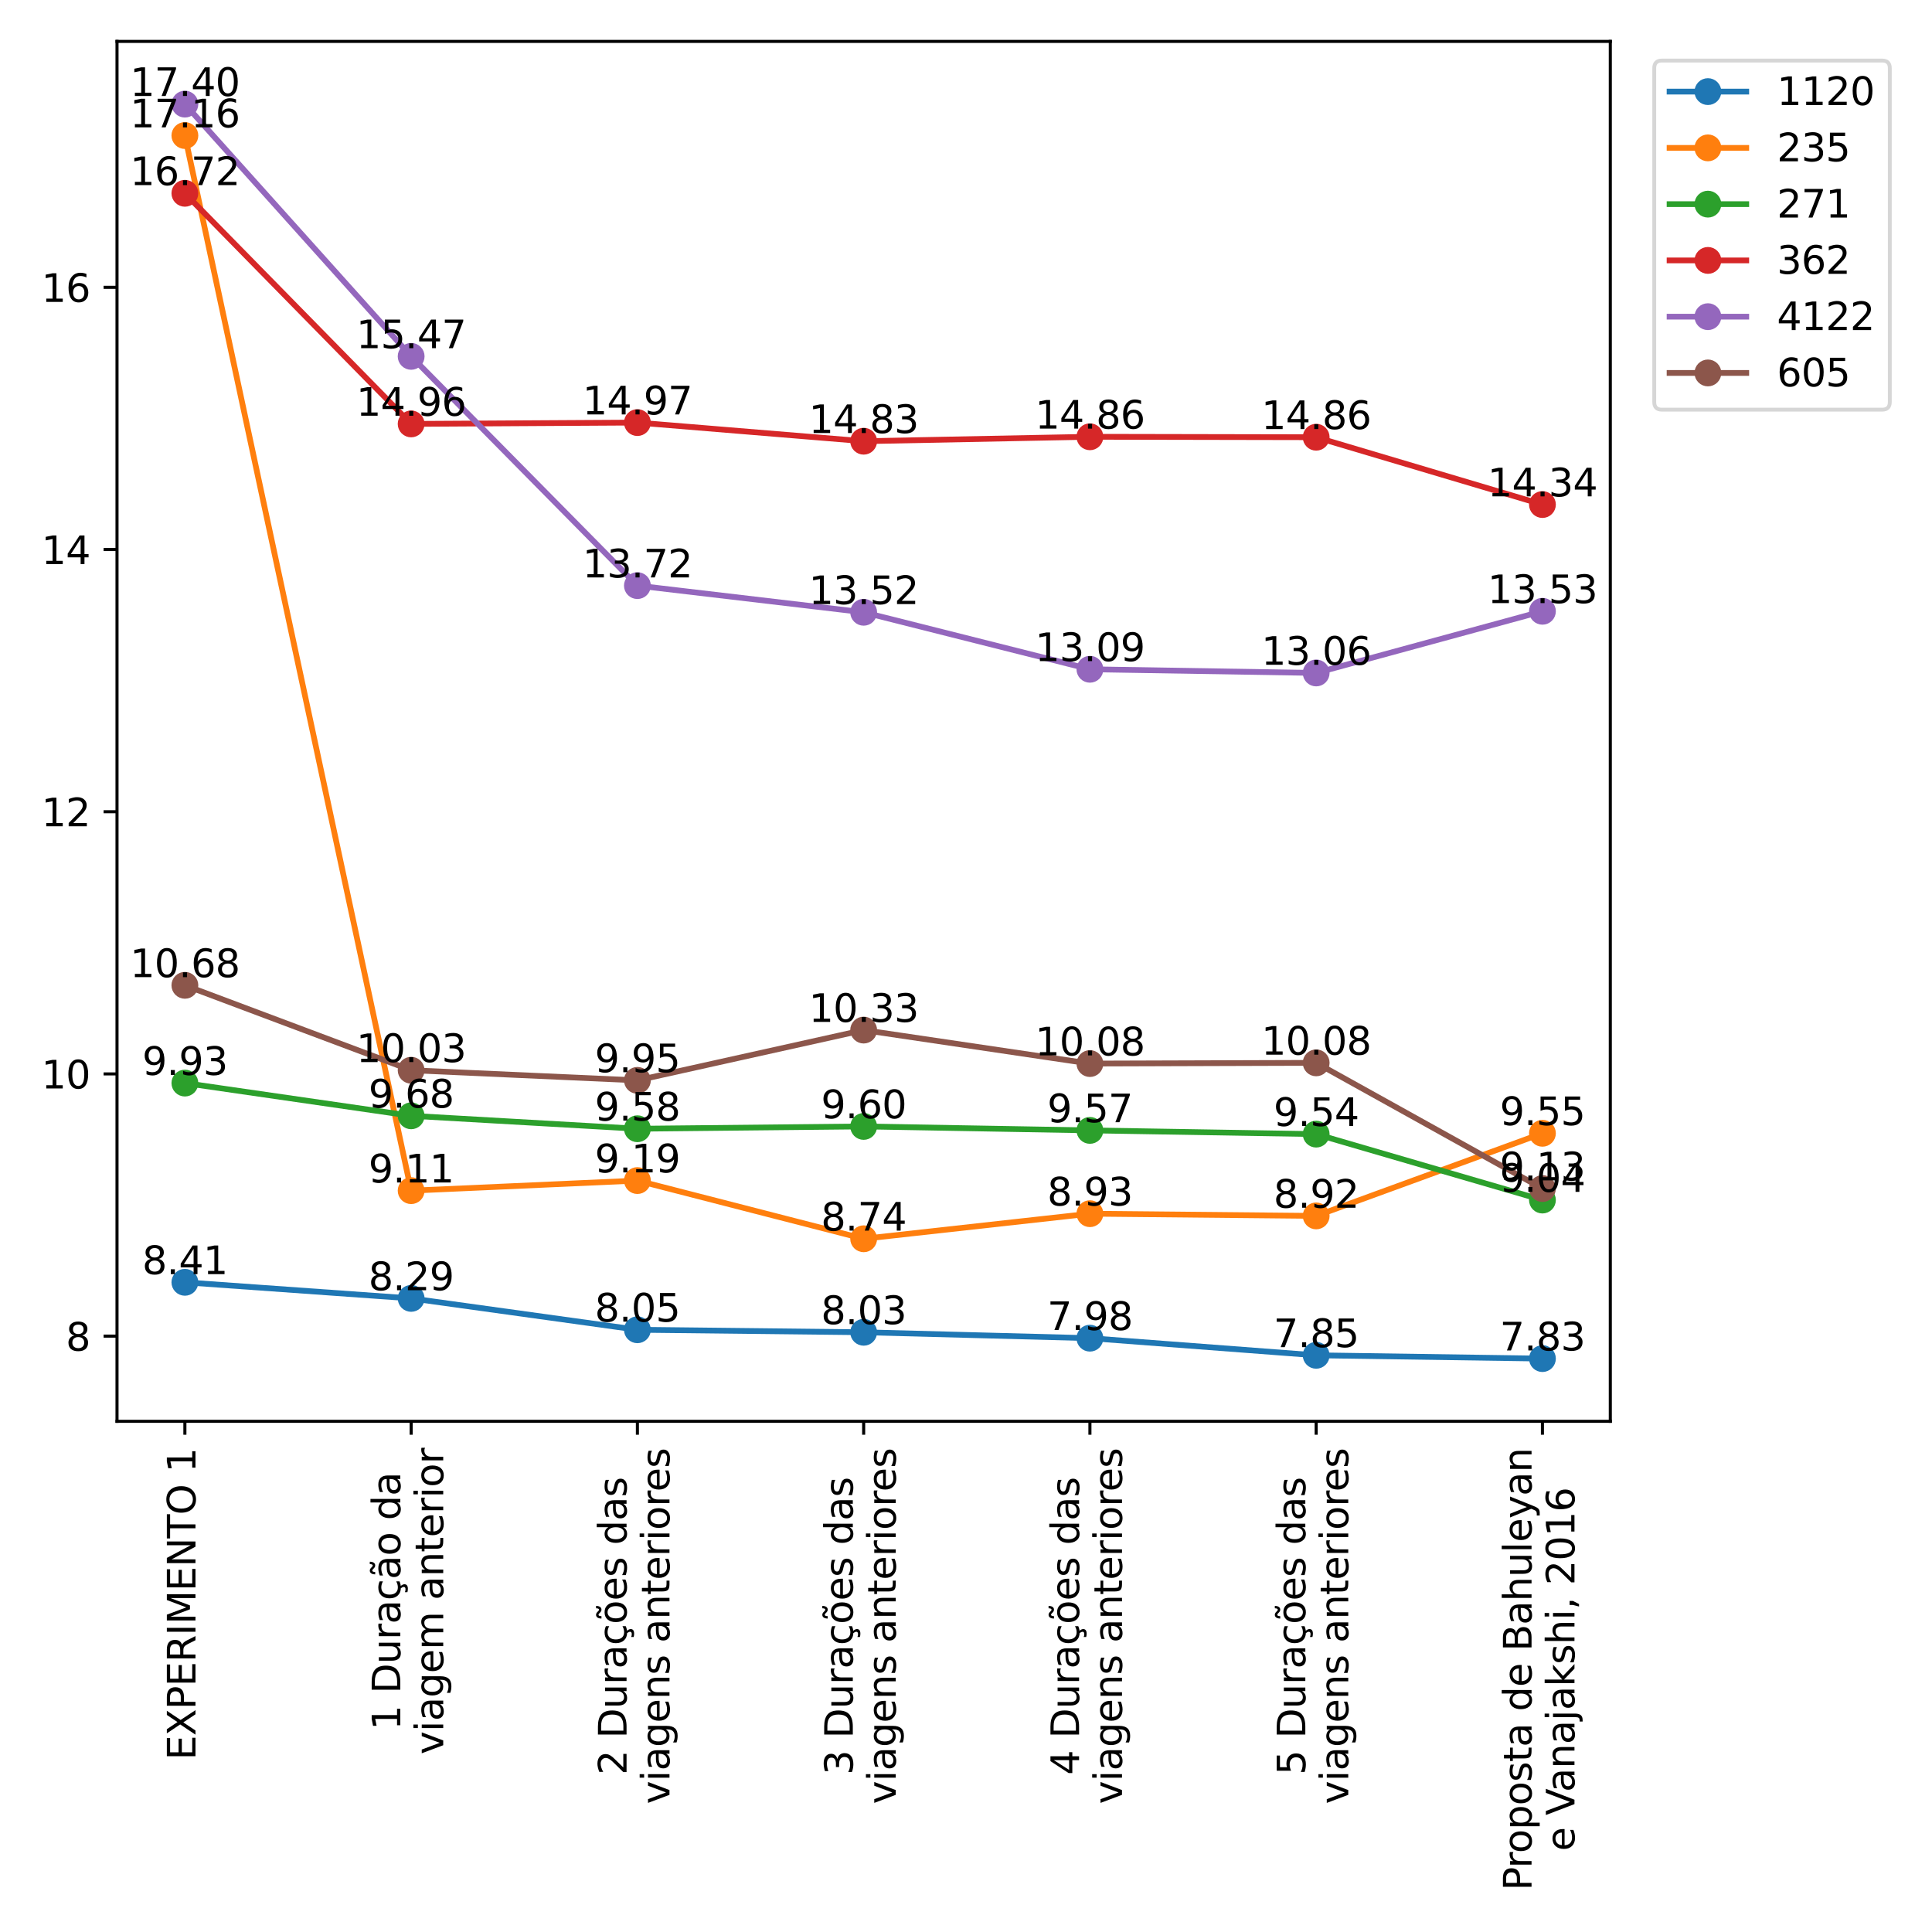 <?xml version="1.0" encoding="utf-8" standalone="no"?>
<!DOCTYPE svg PUBLIC "-//W3C//DTD SVG 1.1//EN"
  "http://www.w3.org/Graphics/SVG/1.1/DTD/svg11.dtd">
<svg xmlns:xlink="http://www.w3.org/1999/xlink" width="504pt" height="504pt" viewBox="0 0 504 504" xmlns="http://www.w3.org/2000/svg" version="1.1">
 <defs>
  <style type="text/css">*{stroke-linejoin: round; stroke-linecap: butt}</style>
 </defs>
 <g id="figure_1">
  <g id="patch_1">
   <path d="M 0 504 
L 504 504 
L 504 0 
L 0 0 
z
" style="fill: #ffffff"/>
  </g>
  <g id="axes_1">
   <g id="patch_2">
    <path d="M 30.525 370.778 
L 420.08 370.778 
L 420.08 10.8 
L 30.525 10.8 
z
" style="fill: #ffffff"/>
   </g>
   <g id="matplotlib.axis_1">
    <g id="xtick_1">
     <g id="line2d_1">
      <defs>
       <path id="mb3b2f26063" d="M 0 0 
L 0 3.5 
" style="stroke: #000000; stroke-width: 0.8"/>
      </defs>
      <g>
       <use xlink:href="#mb3b2f26063" x="48.232" y="370.778" style="stroke: #000000; stroke-width: 0.8"/>
      </g>
     </g>
     <g id="text_1">
      <!-- EXPERIMENTO 1 -->
      <g transform="translate(50.991 459.142) rotate(-90) scale(0.1 -0.1)">
       <defs>
        <path id="DejaVuSans-45" d="M 628 4666 
L 3578 4666 
L 3578 4134 
L 1259 4134 
L 1259 2753 
L 3481 2753 
L 3481 2222 
L 1259 2222 
L 1259 531 
L 3634 531 
L 3634 0 
L 628 0 
L 628 4666 
z
" transform="scale(0.016)"/>
        <path id="DejaVuSans-58" d="M 403 4666 
L 1081 4666 
L 2241 2931 
L 3406 4666 
L 4084 4666 
L 2584 2425 
L 4184 0 
L 3506 0 
L 2194 1984 
L 872 0 
L 191 0 
L 1856 2491 
L 403 4666 
z
" transform="scale(0.016)"/>
        <path id="DejaVuSans-50" d="M 1259 4147 
L 1259 2394 
L 2053 2394 
Q 2494 2394 2734 2622 
Q 2975 2850 2975 3272 
Q 2975 3691 2734 3919 
Q 2494 4147 2053 4147 
L 1259 4147 
z
M 628 4666 
L 2053 4666 
Q 2838 4666 3239 4311 
Q 3641 3956 3641 3272 
Q 3641 2581 3239 2228 
Q 2838 1875 2053 1875 
L 1259 1875 
L 1259 0 
L 628 0 
L 628 4666 
z
" transform="scale(0.016)"/>
        <path id="DejaVuSans-52" d="M 2841 2188 
Q 3044 2119 3236 1894 
Q 3428 1669 3622 1275 
L 4263 0 
L 3584 0 
L 2988 1197 
Q 2756 1666 2539 1819 
Q 2322 1972 1947 1972 
L 1259 1972 
L 1259 0 
L 628 0 
L 628 4666 
L 2053 4666 
Q 2853 4666 3247 4331 
Q 3641 3997 3641 3322 
Q 3641 2881 3436 2590 
Q 3231 2300 2841 2188 
z
M 1259 4147 
L 1259 2491 
L 2053 2491 
Q 2509 2491 2742 2702 
Q 2975 2913 2975 3322 
Q 2975 3731 2742 3939 
Q 2509 4147 2053 4147 
L 1259 4147 
z
" transform="scale(0.016)"/>
        <path id="DejaVuSans-49" d="M 628 4666 
L 1259 4666 
L 1259 0 
L 628 0 
L 628 4666 
z
" transform="scale(0.016)"/>
        <path id="DejaVuSans-4d" d="M 628 4666 
L 1569 4666 
L 2759 1491 
L 3956 4666 
L 4897 4666 
L 4897 0 
L 4281 0 
L 4281 4097 
L 3078 897 
L 2444 897 
L 1241 4097 
L 1241 0 
L 628 0 
L 628 4666 
z
" transform="scale(0.016)"/>
        <path id="DejaVuSans-4e" d="M 628 4666 
L 1478 4666 
L 3547 763 
L 3547 4666 
L 4159 4666 
L 4159 0 
L 3309 0 
L 1241 3903 
L 1241 0 
L 628 0 
L 628 4666 
z
" transform="scale(0.016)"/>
        <path id="DejaVuSans-54" d="M -19 4666 
L 3928 4666 
L 3928 4134 
L 2272 4134 
L 2272 0 
L 1638 0 
L 1638 4134 
L -19 4134 
L -19 4666 
z
" transform="scale(0.016)"/>
        <path id="DejaVuSans-4f" d="M 2522 4238 
Q 1834 4238 1429 3725 
Q 1025 3213 1025 2328 
Q 1025 1447 1429 934 
Q 1834 422 2522 422 
Q 3209 422 3611 934 
Q 4013 1447 4013 2328 
Q 4013 3213 3611 3725 
Q 3209 4238 2522 4238 
z
M 2522 4750 
Q 3503 4750 4090 4092 
Q 4678 3434 4678 2328 
Q 4678 1225 4090 567 
Q 3503 -91 2522 -91 
Q 1538 -91 948 565 
Q 359 1222 359 2328 
Q 359 3434 948 4092 
Q 1538 4750 2522 4750 
z
" transform="scale(0.016)"/>
        <path id="DejaVuSans-20" transform="scale(0.016)"/>
        <path id="DejaVuSans-31" d="M 794 531 
L 1825 531 
L 1825 4091 
L 703 3866 
L 703 4441 
L 1819 4666 
L 2450 4666 
L 2450 531 
L 3481 531 
L 3481 0 
L 794 0 
L 794 531 
z
" transform="scale(0.016)"/>
       </defs>
       <use xlink:href="#DejaVuSans-45"/>
       <use xlink:href="#DejaVuSans-58" x="63.184"/>
       <use xlink:href="#DejaVuSans-50" x="131.689"/>
       <use xlink:href="#DejaVuSans-45" x="191.992"/>
       <use xlink:href="#DejaVuSans-52" x="255.176"/>
       <use xlink:href="#DejaVuSans-49" x="324.658"/>
       <use xlink:href="#DejaVuSans-4d" x="354.15"/>
       <use xlink:href="#DejaVuSans-45" x="440.43"/>
       <use xlink:href="#DejaVuSans-4e" x="503.613"/>
       <use xlink:href="#DejaVuSans-54" x="578.418"/>
       <use xlink:href="#DejaVuSans-4f" x="639.502"/>
       <use xlink:href="#DejaVuSans-20" x="718.213"/>
       <use xlink:href="#DejaVuSans-31" x="750"/>
      </g>
     </g>
    </g>
    <g id="xtick_2">
     <g id="line2d_2">
      <g>
       <use xlink:href="#mb3b2f26063" x="107.256" y="370.778" style="stroke: #000000; stroke-width: 0.8"/>
      </g>
     </g>
     <g id="text_2">
      <!-- 1 Duração da -->
      <g transform="translate(104.425 451.338) rotate(-90) scale(0.1 -0.1)">
       <defs>
        <path id="DejaVuSans-44" d="M 1259 4147 
L 1259 519 
L 2022 519 
Q 2988 519 3436 956 
Q 3884 1394 3884 2338 
Q 3884 3275 3436 3711 
Q 2988 4147 2022 4147 
L 1259 4147 
z
M 628 4666 
L 1925 4666 
Q 3281 4666 3915 4102 
Q 4550 3538 4550 2338 
Q 4550 1131 3912 565 
Q 3275 0 1925 0 
L 628 0 
L 628 4666 
z
" transform="scale(0.016)"/>
        <path id="DejaVuSans-75" d="M 544 1381 
L 544 3500 
L 1119 3500 
L 1119 1403 
Q 1119 906 1312 657 
Q 1506 409 1894 409 
Q 2359 409 2629 706 
Q 2900 1003 2900 1516 
L 2900 3500 
L 3475 3500 
L 3475 0 
L 2900 0 
L 2900 538 
Q 2691 219 2414 64 
Q 2138 -91 1772 -91 
Q 1169 -91 856 284 
Q 544 659 544 1381 
z
M 1991 3584 
L 1991 3584 
z
" transform="scale(0.016)"/>
        <path id="DejaVuSans-72" d="M 2631 2963 
Q 2534 3019 2420 3045 
Q 2306 3072 2169 3072 
Q 1681 3072 1420 2755 
Q 1159 2438 1159 1844 
L 1159 0 
L 581 0 
L 581 3500 
L 1159 3500 
L 1159 2956 
Q 1341 3275 1631 3429 
Q 1922 3584 2338 3584 
Q 2397 3584 2469 3576 
Q 2541 3569 2628 3553 
L 2631 2963 
z
" transform="scale(0.016)"/>
        <path id="DejaVuSans-61" d="M 2194 1759 
Q 1497 1759 1228 1600 
Q 959 1441 959 1056 
Q 959 750 1161 570 
Q 1363 391 1709 391 
Q 2188 391 2477 730 
Q 2766 1069 2766 1631 
L 2766 1759 
L 2194 1759 
z
M 3341 1997 
L 3341 0 
L 2766 0 
L 2766 531 
Q 2569 213 2275 61 
Q 1981 -91 1556 -91 
Q 1019 -91 701 211 
Q 384 513 384 1019 
Q 384 1609 779 1909 
Q 1175 2209 1959 2209 
L 2766 2209 
L 2766 2266 
Q 2766 2663 2505 2880 
Q 2244 3097 1772 3097 
Q 1472 3097 1187 3025 
Q 903 2953 641 2809 
L 641 3341 
Q 956 3463 1253 3523 
Q 1550 3584 1831 3584 
Q 2591 3584 2966 3190 
Q 3341 2797 3341 1997 
z
" transform="scale(0.016)"/>
        <path id="DejaVuSans-e7" d="M 3122 3366 
L 3122 2828 
Q 2878 2963 2633 3030 
Q 2388 3097 2138 3097 
Q 1578 3097 1268 2742 
Q 959 2388 959 1747 
Q 959 1106 1268 751 
Q 1578 397 2138 397 
Q 2388 397 2633 464 
Q 2878 531 3122 666 
L 3122 134 
Q 2881 22 2623 -34 
Q 2366 -91 2075 -91 
Q 1284 -91 818 406 
Q 353 903 353 1747 
Q 353 2603 823 3093 
Q 1294 3584 2113 3584 
Q 2378 3584 2631 3529 
Q 2884 3475 3122 3366 
z
M 2309 0 
Q 2481 -194 2565 -358 
Q 2650 -522 2650 -672 
Q 2650 -950 2462 -1092 
Q 2275 -1234 1906 -1234 
Q 1763 -1234 1627 -1215 
Q 1491 -1197 1356 -1159 
L 1356 -750 
Q 1463 -803 1578 -826 
Q 1694 -850 1841 -850 
Q 2025 -850 2119 -775 
Q 2213 -700 2213 -556 
Q 2213 -463 2145 -327 
Q 2078 -191 1938 0 
L 2309 0 
z
" transform="scale(0.016)"/>
        <path id="DejaVuSans-e3" d="M 2194 1759 
Q 1497 1759 1228 1600 
Q 959 1441 959 1056 
Q 959 750 1161 570 
Q 1363 391 1709 391 
Q 2188 391 2477 730 
Q 2766 1069 2766 1631 
L 2766 1759 
L 2194 1759 
z
M 3341 1997 
L 3341 0 
L 2766 0 
L 2766 531 
Q 2569 213 2275 61 
Q 1981 -91 1556 -91 
Q 1019 -91 701 211 
Q 384 513 384 1019 
Q 384 1609 779 1909 
Q 1175 2209 1959 2209 
L 2766 2209 
L 2766 2266 
Q 2766 2663 2505 2880 
Q 2244 3097 1772 3097 
Q 1472 3097 1187 3025 
Q 903 2953 641 2809 
L 641 3341 
Q 956 3463 1253 3523 
Q 1550 3584 1831 3584 
Q 2591 3584 2966 3190 
Q 3341 2797 3341 1997 
z
M 1844 4281 
L 1666 4453 
Q 1597 4516 1545 4545 
Q 1494 4575 1453 4575 
Q 1334 4575 1278 4461 
Q 1222 4347 1216 4091 
L 825 4091 
Q 831 4513 990 4742 
Q 1150 4972 1434 4972 
Q 1553 4972 1653 4928 
Q 1753 4884 1869 4781 
L 2047 4609 
Q 2116 4547 2167 4517 
Q 2219 4488 2259 4488 
Q 2378 4488 2434 4602 
Q 2491 4716 2497 4972 
L 2888 4972 
Q 2881 4550 2722 4320 
Q 2563 4091 2278 4091 
Q 2159 4091 2059 4134 
Q 1959 4178 1844 4281 
z
" transform="scale(0.016)"/>
        <path id="DejaVuSans-6f" d="M 1959 3097 
Q 1497 3097 1228 2736 
Q 959 2375 959 1747 
Q 959 1119 1226 758 
Q 1494 397 1959 397 
Q 2419 397 2687 759 
Q 2956 1122 2956 1747 
Q 2956 2369 2687 2733 
Q 2419 3097 1959 3097 
z
M 1959 3584 
Q 2709 3584 3137 3096 
Q 3566 2609 3566 1747 
Q 3566 888 3137 398 
Q 2709 -91 1959 -91 
Q 1206 -91 779 398 
Q 353 888 353 1747 
Q 353 2609 779 3096 
Q 1206 3584 1959 3584 
z
" transform="scale(0.016)"/>
        <path id="DejaVuSans-64" d="M 2906 2969 
L 2906 4863 
L 3481 4863 
L 3481 0 
L 2906 0 
L 2906 525 
Q 2725 213 2448 61 
Q 2172 -91 1784 -91 
Q 1150 -91 751 415 
Q 353 922 353 1747 
Q 353 2572 751 3078 
Q 1150 3584 1784 3584 
Q 2172 3584 2448 3432 
Q 2725 3281 2906 2969 
z
M 947 1747 
Q 947 1113 1208 752 
Q 1469 391 1925 391 
Q 2381 391 2643 752 
Q 2906 1113 2906 1747 
Q 2906 2381 2643 2742 
Q 2381 3103 1925 3103 
Q 1469 3103 1208 2742 
Q 947 2381 947 1747 
z
" transform="scale(0.016)"/>
       </defs>
       <use xlink:href="#DejaVuSans-31"/>
       <use xlink:href="#DejaVuSans-20" x="63.623"/>
       <use xlink:href="#DejaVuSans-44" x="95.41"/>
       <use xlink:href="#DejaVuSans-75" x="172.412"/>
       <use xlink:href="#DejaVuSans-72" x="235.791"/>
       <use xlink:href="#DejaVuSans-61" x="276.904"/>
       <use xlink:href="#DejaVuSans-e7" x="338.184"/>
       <use xlink:href="#DejaVuSans-e3" x="393.164"/>
       <use xlink:href="#DejaVuSans-6f" x="454.443"/>
       <use xlink:href="#DejaVuSans-20" x="515.625"/>
       <use xlink:href="#DejaVuSans-64" x="547.412"/>
       <use xlink:href="#DejaVuSans-61" x="610.889"/>
      </g>
      <!-- viagem anterior -->
      <g transform="translate(115.623 457.681) rotate(-90) scale(0.1 -0.1)">
       <defs>
        <path id="DejaVuSans-76" d="M 191 3500 
L 800 3500 
L 1894 563 
L 2988 3500 
L 3597 3500 
L 2284 0 
L 1503 0 
L 191 3500 
z
" transform="scale(0.016)"/>
        <path id="DejaVuSans-69" d="M 603 3500 
L 1178 3500 
L 1178 0 
L 603 0 
L 603 3500 
z
M 603 4863 
L 1178 4863 
L 1178 4134 
L 603 4134 
L 603 4863 
z
" transform="scale(0.016)"/>
        <path id="DejaVuSans-67" d="M 2906 1791 
Q 2906 2416 2648 2759 
Q 2391 3103 1925 3103 
Q 1463 3103 1205 2759 
Q 947 2416 947 1791 
Q 947 1169 1205 825 
Q 1463 481 1925 481 
Q 2391 481 2648 825 
Q 2906 1169 2906 1791 
z
M 3481 434 
Q 3481 -459 3084 -895 
Q 2688 -1331 1869 -1331 
Q 1566 -1331 1297 -1286 
Q 1028 -1241 775 -1147 
L 775 -588 
Q 1028 -725 1275 -790 
Q 1522 -856 1778 -856 
Q 2344 -856 2625 -561 
Q 2906 -266 2906 331 
L 2906 616 
Q 2728 306 2450 153 
Q 2172 0 1784 0 
Q 1141 0 747 490 
Q 353 981 353 1791 
Q 353 2603 747 3093 
Q 1141 3584 1784 3584 
Q 2172 3584 2450 3431 
Q 2728 3278 2906 2969 
L 2906 3500 
L 3481 3500 
L 3481 434 
z
" transform="scale(0.016)"/>
        <path id="DejaVuSans-65" d="M 3597 1894 
L 3597 1613 
L 953 1613 
Q 991 1019 1311 708 
Q 1631 397 2203 397 
Q 2534 397 2845 478 
Q 3156 559 3463 722 
L 3463 178 
Q 3153 47 2828 -22 
Q 2503 -91 2169 -91 
Q 1331 -91 842 396 
Q 353 884 353 1716 
Q 353 2575 817 3079 
Q 1281 3584 2069 3584 
Q 2775 3584 3186 3129 
Q 3597 2675 3597 1894 
z
M 3022 2063 
Q 3016 2534 2758 2815 
Q 2500 3097 2075 3097 
Q 1594 3097 1305 2825 
Q 1016 2553 972 2059 
L 3022 2063 
z
" transform="scale(0.016)"/>
        <path id="DejaVuSans-6d" d="M 3328 2828 
Q 3544 3216 3844 3400 
Q 4144 3584 4550 3584 
Q 5097 3584 5394 3201 
Q 5691 2819 5691 2113 
L 5691 0 
L 5113 0 
L 5113 2094 
Q 5113 2597 4934 2840 
Q 4756 3084 4391 3084 
Q 3944 3084 3684 2787 
Q 3425 2491 3425 1978 
L 3425 0 
L 2847 0 
L 2847 2094 
Q 2847 2600 2669 2842 
Q 2491 3084 2119 3084 
Q 1678 3084 1418 2786 
Q 1159 2488 1159 1978 
L 1159 0 
L 581 0 
L 581 3500 
L 1159 3500 
L 1159 2956 
Q 1356 3278 1631 3431 
Q 1906 3584 2284 3584 
Q 2666 3584 2933 3390 
Q 3200 3197 3328 2828 
z
" transform="scale(0.016)"/>
        <path id="DejaVuSans-6e" d="M 3513 2113 
L 3513 0 
L 2938 0 
L 2938 2094 
Q 2938 2591 2744 2837 
Q 2550 3084 2163 3084 
Q 1697 3084 1428 2787 
Q 1159 2491 1159 1978 
L 1159 0 
L 581 0 
L 581 3500 
L 1159 3500 
L 1159 2956 
Q 1366 3272 1645 3428 
Q 1925 3584 2291 3584 
Q 2894 3584 3203 3211 
Q 3513 2838 3513 2113 
z
" transform="scale(0.016)"/>
        <path id="DejaVuSans-74" d="M 1172 4494 
L 1172 3500 
L 2356 3500 
L 2356 3053 
L 1172 3053 
L 1172 1153 
Q 1172 725 1289 603 
Q 1406 481 1766 481 
L 2356 481 
L 2356 0 
L 1766 0 
Q 1100 0 847 248 
Q 594 497 594 1153 
L 594 3053 
L 172 3053 
L 172 3500 
L 594 3500 
L 594 4494 
L 1172 4494 
z
" transform="scale(0.016)"/>
       </defs>
       <use xlink:href="#DejaVuSans-76"/>
       <use xlink:href="#DejaVuSans-69" x="59.18"/>
       <use xlink:href="#DejaVuSans-61" x="86.963"/>
       <use xlink:href="#DejaVuSans-67" x="148.242"/>
       <use xlink:href="#DejaVuSans-65" x="211.719"/>
       <use xlink:href="#DejaVuSans-6d" x="273.242"/>
       <use xlink:href="#DejaVuSans-20" x="370.654"/>
       <use xlink:href="#DejaVuSans-61" x="402.441"/>
       <use xlink:href="#DejaVuSans-6e" x="463.721"/>
       <use xlink:href="#DejaVuSans-74" x="527.1"/>
       <use xlink:href="#DejaVuSans-65" x="566.309"/>
       <use xlink:href="#DejaVuSans-72" x="627.832"/>
       <use xlink:href="#DejaVuSans-69" x="668.945"/>
       <use xlink:href="#DejaVuSans-6f" x="696.729"/>
       <use xlink:href="#DejaVuSans-72" x="757.91"/>
      </g>
     </g>
    </g>
    <g id="xtick_3">
     <g id="line2d_3">
      <g>
       <use xlink:href="#mb3b2f26063" x="166.279" y="370.778" style="stroke: #000000; stroke-width: 0.8"/>
      </g>
     </g>
     <g id="text_3">
      <!-- 2 Durações das -->
      <g transform="translate(163.449 463.032) rotate(-90) scale(0.1 -0.1)">
       <defs>
        <path id="DejaVuSans-32" d="M 1228 531 
L 3431 531 
L 3431 0 
L 469 0 
L 469 531 
Q 828 903 1448 1529 
Q 2069 2156 2228 2338 
Q 2531 2678 2651 2914 
Q 2772 3150 2772 3378 
Q 2772 3750 2511 3984 
Q 2250 4219 1831 4219 
Q 1534 4219 1204 4116 
Q 875 4013 500 3803 
L 500 4441 
Q 881 4594 1212 4672 
Q 1544 4750 1819 4750 
Q 2544 4750 2975 4387 
Q 3406 4025 3406 3419 
Q 3406 3131 3298 2873 
Q 3191 2616 2906 2266 
Q 2828 2175 2409 1742 
Q 1991 1309 1228 531 
z
" transform="scale(0.016)"/>
        <path id="DejaVuSans-f5" d="M 1959 3097 
Q 1497 3097 1228 2736 
Q 959 2375 959 1747 
Q 959 1119 1226 758 
Q 1494 397 1959 397 
Q 2419 397 2687 759 
Q 2956 1122 2956 1747 
Q 2956 2369 2687 2733 
Q 2419 3097 1959 3097 
z
M 1959 3584 
Q 2709 3584 3137 3096 
Q 3566 2609 3566 1747 
Q 3566 888 3137 398 
Q 2709 -91 1959 -91 
Q 1206 -91 779 398 
Q 353 888 353 1747 
Q 353 2609 779 3096 
Q 1206 3584 1959 3584 
z
M 1947 4281 
L 1769 4453 
Q 1700 4516 1648 4545 
Q 1597 4575 1556 4575 
Q 1438 4575 1381 4461 
Q 1325 4347 1319 4091 
L 928 4091 
Q 934 4513 1093 4742 
Q 1253 4972 1538 4972 
Q 1656 4972 1756 4928 
Q 1856 4884 1972 4781 
L 2150 4609 
Q 2219 4547 2270 4517 
Q 2322 4488 2363 4488 
Q 2481 4488 2537 4602 
Q 2594 4716 2600 4972 
L 2991 4972 
Q 2984 4550 2825 4320 
Q 2666 4091 2381 4091 
Q 2263 4091 2163 4134 
Q 2063 4178 1947 4281 
z
" transform="scale(0.016)"/>
        <path id="DejaVuSans-73" d="M 2834 3397 
L 2834 2853 
Q 2591 2978 2328 3040 
Q 2066 3103 1784 3103 
Q 1356 3103 1142 2972 
Q 928 2841 928 2578 
Q 928 2378 1081 2264 
Q 1234 2150 1697 2047 
L 1894 2003 
Q 2506 1872 2764 1633 
Q 3022 1394 3022 966 
Q 3022 478 2636 193 
Q 2250 -91 1575 -91 
Q 1294 -91 989 -36 
Q 684 19 347 128 
L 347 722 
Q 666 556 975 473 
Q 1284 391 1588 391 
Q 1994 391 2212 530 
Q 2431 669 2431 922 
Q 2431 1156 2273 1281 
Q 2116 1406 1581 1522 
L 1381 1569 
Q 847 1681 609 1914 
Q 372 2147 372 2553 
Q 372 3047 722 3315 
Q 1072 3584 1716 3584 
Q 2034 3584 2315 3537 
Q 2597 3491 2834 3397 
z
" transform="scale(0.016)"/>
       </defs>
       <use xlink:href="#DejaVuSans-32"/>
       <use xlink:href="#DejaVuSans-20" x="63.623"/>
       <use xlink:href="#DejaVuSans-44" x="95.41"/>
       <use xlink:href="#DejaVuSans-75" x="172.412"/>
       <use xlink:href="#DejaVuSans-72" x="235.791"/>
       <use xlink:href="#DejaVuSans-61" x="276.904"/>
       <use xlink:href="#DejaVuSans-e7" x="338.184"/>
       <use xlink:href="#DejaVuSans-f5" x="393.164"/>
       <use xlink:href="#DejaVuSans-65" x="454.346"/>
       <use xlink:href="#DejaVuSans-73" x="515.869"/>
       <use xlink:href="#DejaVuSans-20" x="567.969"/>
       <use xlink:href="#DejaVuSans-64" x="599.756"/>
       <use xlink:href="#DejaVuSans-61" x="663.232"/>
       <use xlink:href="#DejaVuSans-73" x="724.512"/>
      </g>
      <!-- viagens anteriores -->
      <g transform="translate(174.647 470.625) rotate(-90) scale(0.1 -0.1)">
       <use xlink:href="#DejaVuSans-76"/>
       <use xlink:href="#DejaVuSans-69" x="59.18"/>
       <use xlink:href="#DejaVuSans-61" x="86.963"/>
       <use xlink:href="#DejaVuSans-67" x="148.242"/>
       <use xlink:href="#DejaVuSans-65" x="211.719"/>
       <use xlink:href="#DejaVuSans-6e" x="273.242"/>
       <use xlink:href="#DejaVuSans-73" x="336.621"/>
       <use xlink:href="#DejaVuSans-20" x="388.721"/>
       <use xlink:href="#DejaVuSans-61" x="420.508"/>
       <use xlink:href="#DejaVuSans-6e" x="481.787"/>
       <use xlink:href="#DejaVuSans-74" x="545.166"/>
       <use xlink:href="#DejaVuSans-65" x="584.375"/>
       <use xlink:href="#DejaVuSans-72" x="645.898"/>
       <use xlink:href="#DejaVuSans-69" x="687.012"/>
       <use xlink:href="#DejaVuSans-6f" x="714.795"/>
       <use xlink:href="#DejaVuSans-72" x="775.977"/>
       <use xlink:href="#DejaVuSans-65" x="814.84"/>
       <use xlink:href="#DejaVuSans-73" x="876.363"/>
      </g>
     </g>
    </g>
    <g id="xtick_4">
     <g id="line2d_4">
      <g>
       <use xlink:href="#mb3b2f26063" x="225.303" y="370.778" style="stroke: #000000; stroke-width: 0.8"/>
      </g>
     </g>
     <g id="text_4">
      <!-- 3 Durações das -->
      <g transform="translate(222.472 463.032) rotate(-90) scale(0.1 -0.1)">
       <defs>
        <path id="DejaVuSans-33" d="M 2597 2516 
Q 3050 2419 3304 2112 
Q 3559 1806 3559 1356 
Q 3559 666 3084 287 
Q 2609 -91 1734 -91 
Q 1441 -91 1130 -33 
Q 819 25 488 141 
L 488 750 
Q 750 597 1062 519 
Q 1375 441 1716 441 
Q 2309 441 2620 675 
Q 2931 909 2931 1356 
Q 2931 1769 2642 2001 
Q 2353 2234 1838 2234 
L 1294 2234 
L 1294 2753 
L 1863 2753 
Q 2328 2753 2575 2939 
Q 2822 3125 2822 3475 
Q 2822 3834 2567 4026 
Q 2313 4219 1838 4219 
Q 1578 4219 1281 4162 
Q 984 4106 628 3988 
L 628 4550 
Q 988 4650 1302 4700 
Q 1616 4750 1894 4750 
Q 2613 4750 3031 4423 
Q 3450 4097 3450 3541 
Q 3450 3153 3228 2886 
Q 3006 2619 2597 2516 
z
" transform="scale(0.016)"/>
       </defs>
       <use xlink:href="#DejaVuSans-33"/>
       <use xlink:href="#DejaVuSans-20" x="63.623"/>
       <use xlink:href="#DejaVuSans-44" x="95.41"/>
       <use xlink:href="#DejaVuSans-75" x="172.412"/>
       <use xlink:href="#DejaVuSans-72" x="235.791"/>
       <use xlink:href="#DejaVuSans-61" x="276.904"/>
       <use xlink:href="#DejaVuSans-e7" x="338.184"/>
       <use xlink:href="#DejaVuSans-f5" x="393.164"/>
       <use xlink:href="#DejaVuSans-65" x="454.346"/>
       <use xlink:href="#DejaVuSans-73" x="515.869"/>
       <use xlink:href="#DejaVuSans-20" x="567.969"/>
       <use xlink:href="#DejaVuSans-64" x="599.756"/>
       <use xlink:href="#DejaVuSans-61" x="663.232"/>
       <use xlink:href="#DejaVuSans-73" x="724.512"/>
      </g>
      <!-- viagens anteriores -->
      <g transform="translate(233.67 470.625) rotate(-90) scale(0.1 -0.1)">
       <use xlink:href="#DejaVuSans-76"/>
       <use xlink:href="#DejaVuSans-69" x="59.18"/>
       <use xlink:href="#DejaVuSans-61" x="86.963"/>
       <use xlink:href="#DejaVuSans-67" x="148.242"/>
       <use xlink:href="#DejaVuSans-65" x="211.719"/>
       <use xlink:href="#DejaVuSans-6e" x="273.242"/>
       <use xlink:href="#DejaVuSans-73" x="336.621"/>
       <use xlink:href="#DejaVuSans-20" x="388.721"/>
       <use xlink:href="#DejaVuSans-61" x="420.508"/>
       <use xlink:href="#DejaVuSans-6e" x="481.787"/>
       <use xlink:href="#DejaVuSans-74" x="545.166"/>
       <use xlink:href="#DejaVuSans-65" x="584.375"/>
       <use xlink:href="#DejaVuSans-72" x="645.898"/>
       <use xlink:href="#DejaVuSans-69" x="687.012"/>
       <use xlink:href="#DejaVuSans-6f" x="714.795"/>
       <use xlink:href="#DejaVuSans-72" x="775.977"/>
       <use xlink:href="#DejaVuSans-65" x="814.84"/>
       <use xlink:href="#DejaVuSans-73" x="876.363"/>
      </g>
     </g>
    </g>
    <g id="xtick_5">
     <g id="line2d_5">
      <g>
       <use xlink:href="#mb3b2f26063" x="284.326" y="370.778" style="stroke: #000000; stroke-width: 0.8"/>
      </g>
     </g>
     <g id="text_5">
      <!-- 4 Durações das -->
      <g transform="translate(281.496 463.032) rotate(-90) scale(0.1 -0.1)">
       <defs>
        <path id="DejaVuSans-34" d="M 2419 4116 
L 825 1625 
L 2419 1625 
L 2419 4116 
z
M 2253 4666 
L 3047 4666 
L 3047 1625 
L 3713 1625 
L 3713 1100 
L 3047 1100 
L 3047 0 
L 2419 0 
L 2419 1100 
L 313 1100 
L 313 1709 
L 2253 4666 
z
" transform="scale(0.016)"/>
       </defs>
       <use xlink:href="#DejaVuSans-34"/>
       <use xlink:href="#DejaVuSans-20" x="63.623"/>
       <use xlink:href="#DejaVuSans-44" x="95.41"/>
       <use xlink:href="#DejaVuSans-75" x="172.412"/>
       <use xlink:href="#DejaVuSans-72" x="235.791"/>
       <use xlink:href="#DejaVuSans-61" x="276.904"/>
       <use xlink:href="#DejaVuSans-e7" x="338.184"/>
       <use xlink:href="#DejaVuSans-f5" x="393.164"/>
       <use xlink:href="#DejaVuSans-65" x="454.346"/>
       <use xlink:href="#DejaVuSans-73" x="515.869"/>
       <use xlink:href="#DejaVuSans-20" x="567.969"/>
       <use xlink:href="#DejaVuSans-64" x="599.756"/>
       <use xlink:href="#DejaVuSans-61" x="663.232"/>
       <use xlink:href="#DejaVuSans-73" x="724.512"/>
      </g>
      <!-- viagens anteriores -->
      <g transform="translate(292.694 470.625) rotate(-90) scale(0.1 -0.1)">
       <use xlink:href="#DejaVuSans-76"/>
       <use xlink:href="#DejaVuSans-69" x="59.18"/>
       <use xlink:href="#DejaVuSans-61" x="86.963"/>
       <use xlink:href="#DejaVuSans-67" x="148.242"/>
       <use xlink:href="#DejaVuSans-65" x="211.719"/>
       <use xlink:href="#DejaVuSans-6e" x="273.242"/>
       <use xlink:href="#DejaVuSans-73" x="336.621"/>
       <use xlink:href="#DejaVuSans-20" x="388.721"/>
       <use xlink:href="#DejaVuSans-61" x="420.508"/>
       <use xlink:href="#DejaVuSans-6e" x="481.787"/>
       <use xlink:href="#DejaVuSans-74" x="545.166"/>
       <use xlink:href="#DejaVuSans-65" x="584.375"/>
       <use xlink:href="#DejaVuSans-72" x="645.898"/>
       <use xlink:href="#DejaVuSans-69" x="687.012"/>
       <use xlink:href="#DejaVuSans-6f" x="714.795"/>
       <use xlink:href="#DejaVuSans-72" x="775.977"/>
       <use xlink:href="#DejaVuSans-65" x="814.84"/>
       <use xlink:href="#DejaVuSans-73" x="876.363"/>
      </g>
     </g>
    </g>
    <g id="xtick_6">
     <g id="line2d_6">
      <g>
       <use xlink:href="#mb3b2f26063" x="343.349" y="370.778" style="stroke: #000000; stroke-width: 0.8"/>
      </g>
     </g>
     <g id="text_6">
      <!-- 5 Durações das -->
      <g transform="translate(340.519 463.032) rotate(-90) scale(0.1 -0.1)">
       <defs>
        <path id="DejaVuSans-35" d="M 691 4666 
L 3169 4666 
L 3169 4134 
L 1269 4134 
L 1269 2991 
Q 1406 3038 1543 3061 
Q 1681 3084 1819 3084 
Q 2600 3084 3056 2656 
Q 3513 2228 3513 1497 
Q 3513 744 3044 326 
Q 2575 -91 1722 -91 
Q 1428 -91 1123 -41 
Q 819 9 494 109 
L 494 744 
Q 775 591 1075 516 
Q 1375 441 1709 441 
Q 2250 441 2565 725 
Q 2881 1009 2881 1497 
Q 2881 1984 2565 2268 
Q 2250 2553 1709 2553 
Q 1456 2553 1204 2497 
Q 953 2441 691 2322 
L 691 4666 
z
" transform="scale(0.016)"/>
       </defs>
       <use xlink:href="#DejaVuSans-35"/>
       <use xlink:href="#DejaVuSans-20" x="63.623"/>
       <use xlink:href="#DejaVuSans-44" x="95.41"/>
       <use xlink:href="#DejaVuSans-75" x="172.412"/>
       <use xlink:href="#DejaVuSans-72" x="235.791"/>
       <use xlink:href="#DejaVuSans-61" x="276.904"/>
       <use xlink:href="#DejaVuSans-e7" x="338.184"/>
       <use xlink:href="#DejaVuSans-f5" x="393.164"/>
       <use xlink:href="#DejaVuSans-65" x="454.346"/>
       <use xlink:href="#DejaVuSans-73" x="515.869"/>
       <use xlink:href="#DejaVuSans-20" x="567.969"/>
       <use xlink:href="#DejaVuSans-64" x="599.756"/>
       <use xlink:href="#DejaVuSans-61" x="663.232"/>
       <use xlink:href="#DejaVuSans-73" x="724.512"/>
      </g>
      <!-- viagens anteriores -->
      <g transform="translate(351.717 470.625) rotate(-90) scale(0.1 -0.1)">
       <use xlink:href="#DejaVuSans-76"/>
       <use xlink:href="#DejaVuSans-69" x="59.18"/>
       <use xlink:href="#DejaVuSans-61" x="86.963"/>
       <use xlink:href="#DejaVuSans-67" x="148.242"/>
       <use xlink:href="#DejaVuSans-65" x="211.719"/>
       <use xlink:href="#DejaVuSans-6e" x="273.242"/>
       <use xlink:href="#DejaVuSans-73" x="336.621"/>
       <use xlink:href="#DejaVuSans-20" x="388.721"/>
       <use xlink:href="#DejaVuSans-61" x="420.508"/>
       <use xlink:href="#DejaVuSans-6e" x="481.787"/>
       <use xlink:href="#DejaVuSans-74" x="545.166"/>
       <use xlink:href="#DejaVuSans-65" x="584.375"/>
       <use xlink:href="#DejaVuSans-72" x="645.898"/>
       <use xlink:href="#DejaVuSans-69" x="687.012"/>
       <use xlink:href="#DejaVuSans-6f" x="714.795"/>
       <use xlink:href="#DejaVuSans-72" x="775.977"/>
       <use xlink:href="#DejaVuSans-65" x="814.84"/>
       <use xlink:href="#DejaVuSans-73" x="876.363"/>
      </g>
     </g>
    </g>
    <g id="xtick_7">
     <g id="line2d_7">
      <g>
       <use xlink:href="#mb3b2f26063" x="402.373" y="370.778" style="stroke: #000000; stroke-width: 0.8"/>
      </g>
     </g>
     <g id="text_7">
      <!-- Proposta de Bahuleyan -->
      <g transform="translate(399.533 493.2) rotate(-90) scale(0.1 -0.1)">
       <defs>
        <path id="DejaVuSans-70" d="M 1159 525 
L 1159 -1331 
L 581 -1331 
L 581 3500 
L 1159 3500 
L 1159 2969 
Q 1341 3281 1617 3432 
Q 1894 3584 2278 3584 
Q 2916 3584 3314 3078 
Q 3713 2572 3713 1747 
Q 3713 922 3314 415 
Q 2916 -91 2278 -91 
Q 1894 -91 1617 61 
Q 1341 213 1159 525 
z
M 3116 1747 
Q 3116 2381 2855 2742 
Q 2594 3103 2138 3103 
Q 1681 3103 1420 2742 
Q 1159 2381 1159 1747 
Q 1159 1113 1420 752 
Q 1681 391 2138 391 
Q 2594 391 2855 752 
Q 3116 1113 3116 1747 
z
" transform="scale(0.016)"/>
        <path id="DejaVuSans-42" d="M 1259 2228 
L 1259 519 
L 2272 519 
Q 2781 519 3026 730 
Q 3272 941 3272 1375 
Q 3272 1813 3026 2020 
Q 2781 2228 2272 2228 
L 1259 2228 
z
M 1259 4147 
L 1259 2741 
L 2194 2741 
Q 2656 2741 2882 2914 
Q 3109 3088 3109 3444 
Q 3109 3797 2882 3972 
Q 2656 4147 2194 4147 
L 1259 4147 
z
M 628 4666 
L 2241 4666 
Q 2963 4666 3353 4366 
Q 3744 4066 3744 3513 
Q 3744 3084 3544 2831 
Q 3344 2578 2956 2516 
Q 3422 2416 3680 2098 
Q 3938 1781 3938 1306 
Q 3938 681 3513 340 
Q 3088 0 2303 0 
L 628 0 
L 628 4666 
z
" transform="scale(0.016)"/>
        <path id="DejaVuSans-68" d="M 3513 2113 
L 3513 0 
L 2938 0 
L 2938 2094 
Q 2938 2591 2744 2837 
Q 2550 3084 2163 3084 
Q 1697 3084 1428 2787 
Q 1159 2491 1159 1978 
L 1159 0 
L 581 0 
L 581 4863 
L 1159 4863 
L 1159 2956 
Q 1366 3272 1645 3428 
Q 1925 3584 2291 3584 
Q 2894 3584 3203 3211 
Q 3513 2838 3513 2113 
z
" transform="scale(0.016)"/>
        <path id="DejaVuSans-6c" d="M 603 4863 
L 1178 4863 
L 1178 0 
L 603 0 
L 603 4863 
z
" transform="scale(0.016)"/>
        <path id="DejaVuSans-79" d="M 2059 -325 
Q 1816 -950 1584 -1140 
Q 1353 -1331 966 -1331 
L 506 -1331 
L 506 -850 
L 844 -850 
Q 1081 -850 1212 -737 
Q 1344 -625 1503 -206 
L 1606 56 
L 191 3500 
L 800 3500 
L 1894 763 
L 2988 3500 
L 3597 3500 
L 2059 -325 
z
" transform="scale(0.016)"/>
       </defs>
       <use xlink:href="#DejaVuSans-50"/>
       <use xlink:href="#DejaVuSans-72" x="58.553"/>
       <use xlink:href="#DejaVuSans-6f" x="97.416"/>
       <use xlink:href="#DejaVuSans-70" x="158.598"/>
       <use xlink:href="#DejaVuSans-6f" x="222.074"/>
       <use xlink:href="#DejaVuSans-73" x="283.256"/>
       <use xlink:href="#DejaVuSans-74" x="335.355"/>
       <use xlink:href="#DejaVuSans-61" x="374.564"/>
       <use xlink:href="#DejaVuSans-20" x="435.844"/>
       <use xlink:href="#DejaVuSans-64" x="467.631"/>
       <use xlink:href="#DejaVuSans-65" x="531.107"/>
       <use xlink:href="#DejaVuSans-20" x="592.631"/>
       <use xlink:href="#DejaVuSans-42" x="624.418"/>
       <use xlink:href="#DejaVuSans-61" x="693.021"/>
       <use xlink:href="#DejaVuSans-68" x="754.301"/>
       <use xlink:href="#DejaVuSans-75" x="817.68"/>
       <use xlink:href="#DejaVuSans-6c" x="881.059"/>
       <use xlink:href="#DejaVuSans-65" x="908.842"/>
       <use xlink:href="#DejaVuSans-79" x="970.365"/>
       <use xlink:href="#DejaVuSans-61" x="1029.545"/>
       <use xlink:href="#DejaVuSans-6e" x="1090.824"/>
      </g>
      <!-- e Vanajakshi, 2016 -->
      <g transform="translate(410.731 482.898) rotate(-90) scale(0.1 -0.1)">
       <defs>
        <path id="DejaVuSans-56" d="M 1831 0 
L 50 4666 
L 709 4666 
L 2188 738 
L 3669 4666 
L 4325 4666 
L 2547 0 
L 1831 0 
z
" transform="scale(0.016)"/>
        <path id="DejaVuSans-6a" d="M 603 3500 
L 1178 3500 
L 1178 -63 
Q 1178 -731 923 -1031 
Q 669 -1331 103 -1331 
L -116 -1331 
L -116 -844 
L 38 -844 
Q 366 -844 484 -692 
Q 603 -541 603 -63 
L 603 3500 
z
M 603 4863 
L 1178 4863 
L 1178 4134 
L 603 4134 
L 603 4863 
z
" transform="scale(0.016)"/>
        <path id="DejaVuSans-6b" d="M 581 4863 
L 1159 4863 
L 1159 1991 
L 2875 3500 
L 3609 3500 
L 1753 1863 
L 3688 0 
L 2938 0 
L 1159 1709 
L 1159 0 
L 581 0 
L 581 4863 
z
" transform="scale(0.016)"/>
        <path id="DejaVuSans-2c" d="M 750 794 
L 1409 794 
L 1409 256 
L 897 -744 
L 494 -744 
L 750 256 
L 750 794 
z
" transform="scale(0.016)"/>
        <path id="DejaVuSans-30" d="M 2034 4250 
Q 1547 4250 1301 3770 
Q 1056 3291 1056 2328 
Q 1056 1369 1301 889 
Q 1547 409 2034 409 
Q 2525 409 2770 889 
Q 3016 1369 3016 2328 
Q 3016 3291 2770 3770 
Q 2525 4250 2034 4250 
z
M 2034 4750 
Q 2819 4750 3233 4129 
Q 3647 3509 3647 2328 
Q 3647 1150 3233 529 
Q 2819 -91 2034 -91 
Q 1250 -91 836 529 
Q 422 1150 422 2328 
Q 422 3509 836 4129 
Q 1250 4750 2034 4750 
z
" transform="scale(0.016)"/>
        <path id="DejaVuSans-36" d="M 2113 2584 
Q 1688 2584 1439 2293 
Q 1191 2003 1191 1497 
Q 1191 994 1439 701 
Q 1688 409 2113 409 
Q 2538 409 2786 701 
Q 3034 994 3034 1497 
Q 3034 2003 2786 2293 
Q 2538 2584 2113 2584 
z
M 3366 4563 
L 3366 3988 
Q 3128 4100 2886 4159 
Q 2644 4219 2406 4219 
Q 1781 4219 1451 3797 
Q 1122 3375 1075 2522 
Q 1259 2794 1537 2939 
Q 1816 3084 2150 3084 
Q 2853 3084 3261 2657 
Q 3669 2231 3669 1497 
Q 3669 778 3244 343 
Q 2819 -91 2113 -91 
Q 1303 -91 875 529 
Q 447 1150 447 2328 
Q 447 3434 972 4092 
Q 1497 4750 2381 4750 
Q 2619 4750 2861 4703 
Q 3103 4656 3366 4563 
z
" transform="scale(0.016)"/>
       </defs>
       <use xlink:href="#DejaVuSans-65"/>
       <use xlink:href="#DejaVuSans-20" x="61.523"/>
       <use xlink:href="#DejaVuSans-56" x="93.311"/>
       <use xlink:href="#DejaVuSans-61" x="153.969"/>
       <use xlink:href="#DejaVuSans-6e" x="215.248"/>
       <use xlink:href="#DejaVuSans-61" x="278.627"/>
       <use xlink:href="#DejaVuSans-6a" x="339.906"/>
       <use xlink:href="#DejaVuSans-61" x="367.689"/>
       <use xlink:href="#DejaVuSans-6b" x="428.969"/>
       <use xlink:href="#DejaVuSans-73" x="486.879"/>
       <use xlink:href="#DejaVuSans-68" x="538.979"/>
       <use xlink:href="#DejaVuSans-69" x="602.357"/>
       <use xlink:href="#DejaVuSans-2c" x="630.141"/>
       <use xlink:href="#DejaVuSans-20" x="661.928"/>
       <use xlink:href="#DejaVuSans-32" x="693.715"/>
       <use xlink:href="#DejaVuSans-30" x="757.338"/>
       <use xlink:href="#DejaVuSans-31" x="820.961"/>
       <use xlink:href="#DejaVuSans-36" x="884.584"/>
      </g>
     </g>
    </g>
   </g>
   <g id="matplotlib.axis_2">
    <g id="ytick_1">
     <g id="line2d_8">
      <defs>
       <path id="m8ff954971b" d="M 0 0 
L -3.5 0 
" style="stroke: #000000; stroke-width: 0.8"/>
      </defs>
      <g>
       <use xlink:href="#m8ff954971b" x="30.525" y="348.551" style="stroke: #000000; stroke-width: 0.8"/>
      </g>
     </g>
     <g id="text_8">
      <!-- 8 -->
      <g transform="translate(17.163 352.35) scale(0.1 -0.1)">
       <defs>
        <path id="DejaVuSans-38" d="M 2034 2216 
Q 1584 2216 1326 1975 
Q 1069 1734 1069 1313 
Q 1069 891 1326 650 
Q 1584 409 2034 409 
Q 2484 409 2743 651 
Q 3003 894 3003 1313 
Q 3003 1734 2745 1975 
Q 2488 2216 2034 2216 
z
M 1403 2484 
Q 997 2584 770 2862 
Q 544 3141 544 3541 
Q 544 4100 942 4425 
Q 1341 4750 2034 4750 
Q 2731 4750 3128 4425 
Q 3525 4100 3525 3541 
Q 3525 3141 3298 2862 
Q 3072 2584 2669 2484 
Q 3125 2378 3379 2068 
Q 3634 1759 3634 1313 
Q 3634 634 3220 271 
Q 2806 -91 2034 -91 
Q 1263 -91 848 271 
Q 434 634 434 1313 
Q 434 1759 690 2068 
Q 947 2378 1403 2484 
z
M 1172 3481 
Q 1172 3119 1398 2916 
Q 1625 2713 2034 2713 
Q 2441 2713 2670 2916 
Q 2900 3119 2900 3481 
Q 2900 3844 2670 4047 
Q 2441 4250 2034 4250 
Q 1625 4250 1398 4047 
Q 1172 3844 1172 3481 
z
" transform="scale(0.016)"/>
       </defs>
       <use xlink:href="#DejaVuSans-38"/>
      </g>
     </g>
    </g>
    <g id="ytick_2">
     <g id="line2d_9">
      <g>
       <use xlink:href="#m8ff954971b" x="30.525" y="280.152" style="stroke: #000000; stroke-width: 0.8"/>
      </g>
     </g>
     <g id="text_9">
      <!-- 10 -->
      <g transform="translate(10.8 283.951) scale(0.1 -0.1)">
       <use xlink:href="#DejaVuSans-31"/>
       <use xlink:href="#DejaVuSans-30" x="63.623"/>
      </g>
     </g>
    </g>
    <g id="ytick_3">
     <g id="line2d_10">
      <g>
       <use xlink:href="#m8ff954971b" x="30.525" y="211.753" style="stroke: #000000; stroke-width: 0.8"/>
      </g>
     </g>
     <g id="text_10">
      <!-- 12 -->
      <g transform="translate(10.8 215.552) scale(0.1 -0.1)">
       <use xlink:href="#DejaVuSans-31"/>
       <use xlink:href="#DejaVuSans-32" x="63.623"/>
      </g>
     </g>
    </g>
    <g id="ytick_4">
     <g id="line2d_11">
      <g>
       <use xlink:href="#m8ff954971b" x="30.525" y="143.354" style="stroke: #000000; stroke-width: 0.8"/>
      </g>
     </g>
     <g id="text_11">
      <!-- 14 -->
      <g transform="translate(10.8 147.153) scale(0.1 -0.1)">
       <use xlink:href="#DejaVuSans-31"/>
       <use xlink:href="#DejaVuSans-34" x="63.623"/>
      </g>
     </g>
    </g>
    <g id="ytick_5">
     <g id="line2d_12">
      <g>
       <use xlink:href="#m8ff954971b" x="30.525" y="74.954" style="stroke: #000000; stroke-width: 0.8"/>
      </g>
     </g>
     <g id="text_12">
      <!-- 16 -->
      <g transform="translate(10.8 78.754) scale(0.1 -0.1)">
       <use xlink:href="#DejaVuSans-31"/>
       <use xlink:href="#DejaVuSans-36" x="63.623"/>
      </g>
     </g>
    </g>
   </g>
   <g id="line2d_13">
    <path d="M 48.232 334.515 
L 107.256 338.711 
L 166.279 346.896 
L 225.303 347.549 
L 284.326 349.088 
L 343.349 353.556 
L 402.373 354.415 
" clip-path="url(#p19336dbbd1)" style="fill: none; stroke: #1f77b4; stroke-width: 1.5; stroke-linecap: square"/>
    <defs>
     <path id="mafa4a5f04c" d="M 0 3 
C 0.796 3 1.559 2.684 2.121 2.121 
C 2.684 1.559 3 0.796 3 0 
C 3 -0.796 2.684 -1.559 2.121 -2.121 
C 1.559 -2.684 0.796 -3 0 -3 
C -0.796 -3 -1.559 -2.684 -2.121 -2.121 
C -2.684 -1.559 -3 -0.796 -3 0 
C -3 0.796 -2.684 1.559 -2.121 2.121 
C -1.559 2.684 -0.796 3 0 3 
z
" style="stroke: #1f77b4"/>
    </defs>
    <g clip-path="url(#p19336dbbd1)">
     <use xlink:href="#mafa4a5f04c" x="48.232" y="334.515" style="fill: #1f77b4; stroke: #1f77b4"/>
     <use xlink:href="#mafa4a5f04c" x="107.256" y="338.711" style="fill: #1f77b4; stroke: #1f77b4"/>
     <use xlink:href="#mafa4a5f04c" x="166.279" y="346.896" style="fill: #1f77b4; stroke: #1f77b4"/>
     <use xlink:href="#mafa4a5f04c" x="225.303" y="347.549" style="fill: #1f77b4; stroke: #1f77b4"/>
     <use xlink:href="#mafa4a5f04c" x="284.326" y="349.088" style="fill: #1f77b4; stroke: #1f77b4"/>
     <use xlink:href="#mafa4a5f04c" x="343.349" y="353.556" style="fill: #1f77b4; stroke: #1f77b4"/>
     <use xlink:href="#mafa4a5f04c" x="402.373" y="354.415" style="fill: #1f77b4; stroke: #1f77b4"/>
    </g>
   </g>
   <g id="line2d_14">
    <path d="M 48.232 35.356 
L 107.256 310.604 
L 166.279 307.975 
L 225.303 323.157 
L 284.326 316.615 
L 343.349 317.191 
L 402.373 295.639 
" clip-path="url(#p19336dbbd1)" style="fill: none; stroke: #ff7f0e; stroke-width: 1.5; stroke-linecap: square"/>
    <defs>
     <path id="m0095299680" d="M 0 3 
C 0.796 3 1.559 2.684 2.121 2.121 
C 2.684 1.559 3 0.796 3 0 
C 3 -0.796 2.684 -1.559 2.121 -2.121 
C 1.559 -2.684 0.796 -3 0 -3 
C -0.796 -3 -1.559 -2.684 -2.121 -2.121 
C -2.684 -1.559 -3 -0.796 -3 0 
C -3 0.796 -2.684 1.559 -2.121 2.121 
C -1.559 2.684 -0.796 3 0 3 
z
" style="stroke: #ff7f0e"/>
    </defs>
    <g clip-path="url(#p19336dbbd1)">
     <use xlink:href="#m0095299680" x="48.232" y="35.356" style="fill: #ff7f0e; stroke: #ff7f0e"/>
     <use xlink:href="#m0095299680" x="107.256" y="310.604" style="fill: #ff7f0e; stroke: #ff7f0e"/>
     <use xlink:href="#m0095299680" x="166.279" y="307.975" style="fill: #ff7f0e; stroke: #ff7f0e"/>
     <use xlink:href="#m0095299680" x="225.303" y="323.157" style="fill: #ff7f0e; stroke: #ff7f0e"/>
     <use xlink:href="#m0095299680" x="284.326" y="316.615" style="fill: #ff7f0e; stroke: #ff7f0e"/>
     <use xlink:href="#m0095299680" x="343.349" y="317.191" style="fill: #ff7f0e; stroke: #ff7f0e"/>
     <use xlink:href="#m0095299680" x="402.373" y="295.639" style="fill: #ff7f0e; stroke: #ff7f0e"/>
    </g>
   </g>
   <g id="line2d_15">
    <path d="M 48.232 282.542 
L 107.256 291.08 
L 166.279 294.455 
L 225.303 293.849 
L 284.326 294.884 
L 343.349 295.856 
L 402.373 313.056 
" clip-path="url(#p19336dbbd1)" style="fill: none; stroke: #2ca02c; stroke-width: 1.5; stroke-linecap: square"/>
    <defs>
     <path id="mf8ecba839a" d="M 0 3 
C 0.796 3 1.559 2.684 2.121 2.121 
C 2.684 1.559 3 0.796 3 0 
C 3 -0.796 2.684 -1.559 2.121 -2.121 
C 1.559 -2.684 0.796 -3 0 -3 
C -0.796 -3 -1.559 -2.684 -2.121 -2.121 
C -2.684 -1.559 -3 -0.796 -3 0 
C -3 0.796 -2.684 1.559 -2.121 2.121 
C -1.559 2.684 -0.796 3 0 3 
z
" style="stroke: #2ca02c"/>
    </defs>
    <g clip-path="url(#p19336dbbd1)">
     <use xlink:href="#mf8ecba839a" x="48.232" y="282.542" style="fill: #2ca02c; stroke: #2ca02c"/>
     <use xlink:href="#mf8ecba839a" x="107.256" y="291.08" style="fill: #2ca02c; stroke: #2ca02c"/>
     <use xlink:href="#mf8ecba839a" x="166.279" y="294.455" style="fill: #2ca02c; stroke: #2ca02c"/>
     <use xlink:href="#mf8ecba839a" x="225.303" y="293.849" style="fill: #2ca02c; stroke: #2ca02c"/>
     <use xlink:href="#mf8ecba839a" x="284.326" y="294.884" style="fill: #2ca02c; stroke: #2ca02c"/>
     <use xlink:href="#mf8ecba839a" x="343.349" y="295.856" style="fill: #2ca02c; stroke: #2ca02c"/>
     <use xlink:href="#mf8ecba839a" x="402.373" y="313.056" style="fill: #2ca02c; stroke: #2ca02c"/>
    </g>
   </g>
   <g id="line2d_16">
    <path d="M 48.232 50.425 
L 107.256 110.585 
L 166.279 110.238 
L 225.303 115.098 
L 284.326 113.942 
L 343.349 114.057 
L 402.373 131.618 
" clip-path="url(#p19336dbbd1)" style="fill: none; stroke: #d62728; stroke-width: 1.5; stroke-linecap: square"/>
    <defs>
     <path id="m10b6848c97" d="M 0 3 
C 0.796 3 1.559 2.684 2.121 2.121 
C 2.684 1.559 3 0.796 3 0 
C 3 -0.796 2.684 -1.559 2.121 -2.121 
C 1.559 -2.684 0.796 -3 0 -3 
C -0.796 -3 -1.559 -2.684 -2.121 -2.121 
C -2.684 -1.559 -3 -0.796 -3 0 
C -3 0.796 -2.684 1.559 -2.121 2.121 
C -1.559 2.684 -0.796 3 0 3 
z
" style="stroke: #d62728"/>
    </defs>
    <g clip-path="url(#p19336dbbd1)">
     <use xlink:href="#m10b6848c97" x="48.232" y="50.425" style="fill: #d62728; stroke: #d62728"/>
     <use xlink:href="#m10b6848c97" x="107.256" y="110.585" style="fill: #d62728; stroke: #d62728"/>
     <use xlink:href="#m10b6848c97" x="166.279" y="110.238" style="fill: #d62728; stroke: #d62728"/>
     <use xlink:href="#m10b6848c97" x="225.303" y="115.098" style="fill: #d62728; stroke: #d62728"/>
     <use xlink:href="#m10b6848c97" x="284.326" y="113.942" style="fill: #d62728; stroke: #d62728"/>
     <use xlink:href="#m10b6848c97" x="343.349" y="114.057" style="fill: #d62728; stroke: #d62728"/>
     <use xlink:href="#m10b6848c97" x="402.373" y="131.618" style="fill: #d62728; stroke: #d62728"/>
    </g>
   </g>
   <g id="line2d_17">
    <path d="M 48.232 27.163 
L 107.256 92.962 
L 166.279 152.768 
L 225.303 159.721 
L 284.326 174.592 
L 343.349 175.553 
L 402.373 159.461 
" clip-path="url(#p19336dbbd1)" style="fill: none; stroke: #9467bd; stroke-width: 1.5; stroke-linecap: square"/>
    <defs>
     <path id="m4dce63b76b" d="M 0 3 
C 0.796 3 1.559 2.684 2.121 2.121 
C 2.684 1.559 3 0.796 3 0 
C 3 -0.796 2.684 -1.559 2.121 -2.121 
C 1.559 -2.684 0.796 -3 0 -3 
C -0.796 -3 -1.559 -2.684 -2.121 -2.121 
C -2.684 -1.559 -3 -0.796 -3 0 
C -3 0.796 -2.684 1.559 -2.121 2.121 
C -1.559 2.684 -0.796 3 0 3 
z
" style="stroke: #9467bd"/>
    </defs>
    <g clip-path="url(#p19336dbbd1)">
     <use xlink:href="#m4dce63b76b" x="48.232" y="27.163" style="fill: #9467bd; stroke: #9467bd"/>
     <use xlink:href="#m4dce63b76b" x="107.256" y="92.962" style="fill: #9467bd; stroke: #9467bd"/>
     <use xlink:href="#m4dce63b76b" x="166.279" y="152.768" style="fill: #9467bd; stroke: #9467bd"/>
     <use xlink:href="#m4dce63b76b" x="225.303" y="159.721" style="fill: #9467bd; stroke: #9467bd"/>
     <use xlink:href="#m4dce63b76b" x="284.326" y="174.592" style="fill: #9467bd; stroke: #9467bd"/>
     <use xlink:href="#m4dce63b76b" x="343.349" y="175.553" style="fill: #9467bd; stroke: #9467bd"/>
     <use xlink:href="#m4dce63b76b" x="402.373" y="159.461" style="fill: #9467bd; stroke: #9467bd"/>
    </g>
   </g>
   <g id="line2d_18">
    <path d="M 48.232 257.039 
L 107.256 279.192 
L 166.279 281.835 
L 225.303 268.716 
L 284.326 277.452 
L 343.349 277.264 
L 402.373 310.056 
" clip-path="url(#p19336dbbd1)" style="fill: none; stroke: #8c564b; stroke-width: 1.5; stroke-linecap: square"/>
    <defs>
     <path id="me7401e8e59" d="M 0 3 
C 0.796 3 1.559 2.684 2.121 2.121 
C 2.684 1.559 3 0.796 3 0 
C 3 -0.796 2.684 -1.559 2.121 -2.121 
C 1.559 -2.684 0.796 -3 0 -3 
C -0.796 -3 -1.559 -2.684 -2.121 -2.121 
C -2.684 -1.559 -3 -0.796 -3 0 
C -3 0.796 -2.684 1.559 -2.121 2.121 
C -1.559 2.684 -0.796 3 0 3 
z
" style="stroke: #8c564b"/>
    </defs>
    <g clip-path="url(#p19336dbbd1)">
     <use xlink:href="#me7401e8e59" x="48.232" y="257.039" style="fill: #8c564b; stroke: #8c564b"/>
     <use xlink:href="#me7401e8e59" x="107.256" y="279.192" style="fill: #8c564b; stroke: #8c564b"/>
     <use xlink:href="#me7401e8e59" x="166.279" y="281.835" style="fill: #8c564b; stroke: #8c564b"/>
     <use xlink:href="#me7401e8e59" x="225.303" y="268.716" style="fill: #8c564b; stroke: #8c564b"/>
     <use xlink:href="#me7401e8e59" x="284.326" y="277.452" style="fill: #8c564b; stroke: #8c564b"/>
     <use xlink:href="#me7401e8e59" x="343.349" y="277.264" style="fill: #8c564b; stroke: #8c564b"/>
     <use xlink:href="#me7401e8e59" x="402.373" y="310.056" style="fill: #8c564b; stroke: #8c564b"/>
    </g>
   </g>
   <g id="patch_3">
    <path d="M 30.525 370.778 
L 30.525 10.8 
" style="fill: none; stroke: #000000; stroke-width: 0.8; stroke-linejoin: miter; stroke-linecap: square"/>
   </g>
   <g id="patch_4">
    <path d="M 420.08 370.778 
L 420.08 10.8 
" style="fill: none; stroke: #000000; stroke-width: 0.8; stroke-linejoin: miter; stroke-linecap: square"/>
   </g>
   <g id="patch_5">
    <path d="M 30.525 370.778 
L 420.08 370.778 
" style="fill: none; stroke: #000000; stroke-width: 0.8; stroke-linejoin: miter; stroke-linecap: square"/>
   </g>
   <g id="patch_6">
    <path d="M 30.525 10.8 
L 420.08 10.8 
" style="fill: none; stroke: #000000; stroke-width: 0.8; stroke-linejoin: miter; stroke-linecap: square"/>
   </g>
   <g id="text_13">
    <!-- 8.41 -->
    <g transform="translate(37.099 332.384) scale(0.1 -0.1)">
     <defs>
      <path id="DejaVuSans-2e" d="M 684 794 
L 1344 794 
L 1344 0 
L 684 0 
L 684 794 
z
" transform="scale(0.016)"/>
     </defs>
     <use xlink:href="#DejaVuSans-38"/>
     <use xlink:href="#DejaVuSans-2e" x="63.623"/>
     <use xlink:href="#DejaVuSans-34" x="95.41"/>
     <use xlink:href="#DejaVuSans-31" x="159.033"/>
    </g>
   </g>
   <g id="text_14">
    <!-- 8.29 -->
    <g transform="translate(96.123 336.58) scale(0.1 -0.1)">
     <defs>
      <path id="DejaVuSans-39" d="M 703 97 
L 703 672 
Q 941 559 1184 500 
Q 1428 441 1663 441 
Q 2288 441 2617 861 
Q 2947 1281 2994 2138 
Q 2813 1869 2534 1725 
Q 2256 1581 1919 1581 
Q 1219 1581 811 2004 
Q 403 2428 403 3163 
Q 403 3881 828 4315 
Q 1253 4750 1959 4750 
Q 2769 4750 3195 4129 
Q 3622 3509 3622 2328 
Q 3622 1225 3098 567 
Q 2575 -91 1691 -91 
Q 1453 -91 1209 -44 
Q 966 3 703 97 
z
M 1959 2075 
Q 2384 2075 2632 2365 
Q 2881 2656 2881 3163 
Q 2881 3666 2632 3958 
Q 2384 4250 1959 4250 
Q 1534 4250 1286 3958 
Q 1038 3666 1038 3163 
Q 1038 2656 1286 2365 
Q 1534 2075 1959 2075 
z
" transform="scale(0.016)"/>
     </defs>
     <use xlink:href="#DejaVuSans-38"/>
     <use xlink:href="#DejaVuSans-2e" x="63.623"/>
     <use xlink:href="#DejaVuSans-32" x="95.41"/>
     <use xlink:href="#DejaVuSans-39" x="159.033"/>
    </g>
   </g>
   <g id="text_15">
    <!-- 8.05 -->
    <g transform="translate(155.146 344.765) scale(0.1 -0.1)">
     <use xlink:href="#DejaVuSans-38"/>
     <use xlink:href="#DejaVuSans-2e" x="63.623"/>
     <use xlink:href="#DejaVuSans-30" x="95.41"/>
     <use xlink:href="#DejaVuSans-35" x="159.033"/>
    </g>
   </g>
   <g id="text_16">
    <!-- 8.03 -->
    <g transform="translate(214.17 345.418) scale(0.1 -0.1)">
     <use xlink:href="#DejaVuSans-38"/>
     <use xlink:href="#DejaVuSans-2e" x="63.623"/>
     <use xlink:href="#DejaVuSans-30" x="95.41"/>
     <use xlink:href="#DejaVuSans-33" x="159.033"/>
    </g>
   </g>
   <g id="text_17">
    <!-- 7.98 -->
    <g transform="translate(273.193 346.957) scale(0.1 -0.1)">
     <defs>
      <path id="DejaVuSans-37" d="M 525 4666 
L 3525 4666 
L 3525 4397 
L 1831 0 
L 1172 0 
L 2766 4134 
L 525 4134 
L 525 4666 
z
" transform="scale(0.016)"/>
     </defs>
     <use xlink:href="#DejaVuSans-37"/>
     <use xlink:href="#DejaVuSans-2e" x="63.623"/>
     <use xlink:href="#DejaVuSans-39" x="95.41"/>
     <use xlink:href="#DejaVuSans-38" x="159.033"/>
    </g>
   </g>
   <g id="text_18">
    <!-- 7.85 -->
    <g transform="translate(332.217 351.425) scale(0.1 -0.1)">
     <use xlink:href="#DejaVuSans-37"/>
     <use xlink:href="#DejaVuSans-2e" x="63.623"/>
     <use xlink:href="#DejaVuSans-38" x="95.41"/>
     <use xlink:href="#DejaVuSans-35" x="159.033"/>
    </g>
   </g>
   <g id="text_19">
    <!-- 7.83 -->
    <g transform="translate(391.24 352.284) scale(0.1 -0.1)">
     <use xlink:href="#DejaVuSans-37"/>
     <use xlink:href="#DejaVuSans-2e" x="63.623"/>
     <use xlink:href="#DejaVuSans-38" x="95.41"/>
     <use xlink:href="#DejaVuSans-33" x="159.033"/>
    </g>
   </g>
   <g id="text_20">
    <!-- 17.16 -->
    <g transform="translate(33.918 33.225) scale(0.1 -0.1)">
     <use xlink:href="#DejaVuSans-31"/>
     <use xlink:href="#DejaVuSans-37" x="63.623"/>
     <use xlink:href="#DejaVuSans-2e" x="127.246"/>
     <use xlink:href="#DejaVuSans-31" x="159.033"/>
     <use xlink:href="#DejaVuSans-36" x="222.656"/>
    </g>
   </g>
   <g id="text_21">
    <!-- 9.11 -->
    <g transform="translate(96.123 308.473) scale(0.1 -0.1)">
     <use xlink:href="#DejaVuSans-39"/>
     <use xlink:href="#DejaVuSans-2e" x="63.623"/>
     <use xlink:href="#DejaVuSans-31" x="95.41"/>
     <use xlink:href="#DejaVuSans-31" x="159.033"/>
    </g>
   </g>
   <g id="text_22">
    <!-- 9.19 -->
    <g transform="translate(155.146 305.844) scale(0.1 -0.1)">
     <use xlink:href="#DejaVuSans-39"/>
     <use xlink:href="#DejaVuSans-2e" x="63.623"/>
     <use xlink:href="#DejaVuSans-31" x="95.41"/>
     <use xlink:href="#DejaVuSans-39" x="159.033"/>
    </g>
   </g>
   <g id="text_23">
    <!-- 8.74 -->
    <g transform="translate(214.17 321.026) scale(0.1 -0.1)">
     <use xlink:href="#DejaVuSans-38"/>
     <use xlink:href="#DejaVuSans-2e" x="63.623"/>
     <use xlink:href="#DejaVuSans-37" x="95.41"/>
     <use xlink:href="#DejaVuSans-34" x="159.033"/>
    </g>
   </g>
   <g id="text_24">
    <!-- 8.93 -->
    <g transform="translate(273.193 314.484) scale(0.1 -0.1)">
     <use xlink:href="#DejaVuSans-38"/>
     <use xlink:href="#DejaVuSans-2e" x="63.623"/>
     <use xlink:href="#DejaVuSans-39" x="95.41"/>
     <use xlink:href="#DejaVuSans-33" x="159.033"/>
    </g>
   </g>
   <g id="text_25">
    <!-- 8.92 -->
    <g transform="translate(332.217 315.06) scale(0.1 -0.1)">
     <use xlink:href="#DejaVuSans-38"/>
     <use xlink:href="#DejaVuSans-2e" x="63.623"/>
     <use xlink:href="#DejaVuSans-39" x="95.41"/>
     <use xlink:href="#DejaVuSans-32" x="159.033"/>
    </g>
   </g>
   <g id="text_26">
    <!-- 9.55 -->
    <g transform="translate(391.24 293.508) scale(0.1 -0.1)">
     <use xlink:href="#DejaVuSans-39"/>
     <use xlink:href="#DejaVuSans-2e" x="63.623"/>
     <use xlink:href="#DejaVuSans-35" x="95.41"/>
     <use xlink:href="#DejaVuSans-35" x="159.033"/>
    </g>
   </g>
   <g id="text_27">
    <!-- 9.93 -->
    <g transform="translate(37.099 280.411) scale(0.1 -0.1)">
     <use xlink:href="#DejaVuSans-39"/>
     <use xlink:href="#DejaVuSans-2e" x="63.623"/>
     <use xlink:href="#DejaVuSans-39" x="95.41"/>
     <use xlink:href="#DejaVuSans-33" x="159.033"/>
    </g>
   </g>
   <g id="text_28">
    <!-- 9.68 -->
    <g transform="translate(96.123 288.949) scale(0.1 -0.1)">
     <use xlink:href="#DejaVuSans-39"/>
     <use xlink:href="#DejaVuSans-2e" x="63.623"/>
     <use xlink:href="#DejaVuSans-36" x="95.41"/>
     <use xlink:href="#DejaVuSans-38" x="159.033"/>
    </g>
   </g>
   <g id="text_29">
    <!-- 9.58 -->
    <g transform="translate(155.146 292.324) scale(0.1 -0.1)">
     <use xlink:href="#DejaVuSans-39"/>
     <use xlink:href="#DejaVuSans-2e" x="63.623"/>
     <use xlink:href="#DejaVuSans-35" x="95.41"/>
     <use xlink:href="#DejaVuSans-38" x="159.033"/>
    </g>
   </g>
   <g id="text_30">
    <!-- 9.60 -->
    <g transform="translate(214.17 291.718) scale(0.1 -0.1)">
     <use xlink:href="#DejaVuSans-39"/>
     <use xlink:href="#DejaVuSans-2e" x="63.623"/>
     <use xlink:href="#DejaVuSans-36" x="95.41"/>
     <use xlink:href="#DejaVuSans-30" x="159.033"/>
    </g>
   </g>
   <g id="text_31">
    <!-- 9.57 -->
    <g transform="translate(273.193 292.753) scale(0.1 -0.1)">
     <use xlink:href="#DejaVuSans-39"/>
     <use xlink:href="#DejaVuSans-2e" x="63.623"/>
     <use xlink:href="#DejaVuSans-35" x="95.41"/>
     <use xlink:href="#DejaVuSans-37" x="159.033"/>
    </g>
   </g>
   <g id="text_32">
    <!-- 9.54 -->
    <g transform="translate(332.217 293.725) scale(0.1 -0.1)">
     <use xlink:href="#DejaVuSans-39"/>
     <use xlink:href="#DejaVuSans-2e" x="63.623"/>
     <use xlink:href="#DejaVuSans-35" x="95.41"/>
     <use xlink:href="#DejaVuSans-34" x="159.033"/>
    </g>
   </g>
   <g id="text_33">
    <!-- 9.04 -->
    <g transform="translate(391.24 310.925) scale(0.1 -0.1)">
     <use xlink:href="#DejaVuSans-39"/>
     <use xlink:href="#DejaVuSans-2e" x="63.623"/>
     <use xlink:href="#DejaVuSans-30" x="95.41"/>
     <use xlink:href="#DejaVuSans-34" x="159.033"/>
    </g>
   </g>
   <g id="text_34">
    <!-- 16.72 -->
    <g transform="translate(33.918 48.294) scale(0.1 -0.1)">
     <use xlink:href="#DejaVuSans-31"/>
     <use xlink:href="#DejaVuSans-36" x="63.623"/>
     <use xlink:href="#DejaVuSans-2e" x="127.246"/>
     <use xlink:href="#DejaVuSans-37" x="159.033"/>
     <use xlink:href="#DejaVuSans-32" x="222.656"/>
    </g>
   </g>
   <g id="text_35">
    <!-- 14.96 -->
    <g transform="translate(92.941 108.454) scale(0.1 -0.1)">
     <use xlink:href="#DejaVuSans-31"/>
     <use xlink:href="#DejaVuSans-34" x="63.623"/>
     <use xlink:href="#DejaVuSans-2e" x="127.246"/>
     <use xlink:href="#DejaVuSans-39" x="159.033"/>
     <use xlink:href="#DejaVuSans-36" x="222.656"/>
    </g>
   </g>
   <g id="text_36">
    <!-- 14.97 -->
    <g transform="translate(151.965 108.107) scale(0.1 -0.1)">
     <use xlink:href="#DejaVuSans-31"/>
     <use xlink:href="#DejaVuSans-34" x="63.623"/>
     <use xlink:href="#DejaVuSans-2e" x="127.246"/>
     <use xlink:href="#DejaVuSans-39" x="159.033"/>
     <use xlink:href="#DejaVuSans-37" x="222.656"/>
    </g>
   </g>
   <g id="text_37">
    <!-- 14.83 -->
    <g transform="translate(210.988 112.967) scale(0.1 -0.1)">
     <use xlink:href="#DejaVuSans-31"/>
     <use xlink:href="#DejaVuSans-34" x="63.623"/>
     <use xlink:href="#DejaVuSans-2e" x="127.246"/>
     <use xlink:href="#DejaVuSans-38" x="159.033"/>
     <use xlink:href="#DejaVuSans-33" x="222.656"/>
    </g>
   </g>
   <g id="text_38">
    <!-- 14.86 -->
    <g transform="translate(270.012 111.811) scale(0.1 -0.1)">
     <use xlink:href="#DejaVuSans-31"/>
     <use xlink:href="#DejaVuSans-34" x="63.623"/>
     <use xlink:href="#DejaVuSans-2e" x="127.246"/>
     <use xlink:href="#DejaVuSans-38" x="159.033"/>
     <use xlink:href="#DejaVuSans-36" x="222.656"/>
    </g>
   </g>
   <g id="text_39">
    <!-- 14.86 -->
    <g transform="translate(329.035 111.926) scale(0.1 -0.1)">
     <use xlink:href="#DejaVuSans-31"/>
     <use xlink:href="#DejaVuSans-34" x="63.623"/>
     <use xlink:href="#DejaVuSans-2e" x="127.246"/>
     <use xlink:href="#DejaVuSans-38" x="159.033"/>
     <use xlink:href="#DejaVuSans-36" x="222.656"/>
    </g>
   </g>
   <g id="text_40">
    <!-- 14.34 -->
    <g transform="translate(388.059 129.487) scale(0.1 -0.1)">
     <use xlink:href="#DejaVuSans-31"/>
     <use xlink:href="#DejaVuSans-34" x="63.623"/>
     <use xlink:href="#DejaVuSans-2e" x="127.246"/>
     <use xlink:href="#DejaVuSans-33" x="159.033"/>
     <use xlink:href="#DejaVuSans-34" x="222.656"/>
    </g>
   </g>
   <g id="text_41">
    <!-- 17.40 -->
    <g transform="translate(33.918 25.032) scale(0.1 -0.1)">
     <use xlink:href="#DejaVuSans-31"/>
     <use xlink:href="#DejaVuSans-37" x="63.623"/>
     <use xlink:href="#DejaVuSans-2e" x="127.246"/>
     <use xlink:href="#DejaVuSans-34" x="159.033"/>
     <use xlink:href="#DejaVuSans-30" x="222.656"/>
    </g>
   </g>
   <g id="text_42">
    <!-- 15.47 -->
    <g transform="translate(92.941 90.831) scale(0.1 -0.1)">
     <use xlink:href="#DejaVuSans-31"/>
     <use xlink:href="#DejaVuSans-35" x="63.623"/>
     <use xlink:href="#DejaVuSans-2e" x="127.246"/>
     <use xlink:href="#DejaVuSans-34" x="159.033"/>
     <use xlink:href="#DejaVuSans-37" x="222.656"/>
    </g>
   </g>
   <g id="text_43">
    <!-- 13.72 -->
    <g transform="translate(151.965 150.637) scale(0.1 -0.1)">
     <use xlink:href="#DejaVuSans-31"/>
     <use xlink:href="#DejaVuSans-33" x="63.623"/>
     <use xlink:href="#DejaVuSans-2e" x="127.246"/>
     <use xlink:href="#DejaVuSans-37" x="159.033"/>
     <use xlink:href="#DejaVuSans-32" x="222.656"/>
    </g>
   </g>
   <g id="text_44">
    <!-- 13.52 -->
    <g transform="translate(210.988 157.59) scale(0.1 -0.1)">
     <use xlink:href="#DejaVuSans-31"/>
     <use xlink:href="#DejaVuSans-33" x="63.623"/>
     <use xlink:href="#DejaVuSans-2e" x="127.246"/>
     <use xlink:href="#DejaVuSans-35" x="159.033"/>
     <use xlink:href="#DejaVuSans-32" x="222.656"/>
    </g>
   </g>
   <g id="text_45">
    <!-- 13.09 -->
    <g transform="translate(270.012 172.461) scale(0.1 -0.1)">
     <use xlink:href="#DejaVuSans-31"/>
     <use xlink:href="#DejaVuSans-33" x="63.623"/>
     <use xlink:href="#DejaVuSans-2e" x="127.246"/>
     <use xlink:href="#DejaVuSans-30" x="159.033"/>
     <use xlink:href="#DejaVuSans-39" x="222.656"/>
    </g>
   </g>
   <g id="text_46">
    <!-- 13.06 -->
    <g transform="translate(329.035 173.422) scale(0.1 -0.1)">
     <use xlink:href="#DejaVuSans-31"/>
     <use xlink:href="#DejaVuSans-33" x="63.623"/>
     <use xlink:href="#DejaVuSans-2e" x="127.246"/>
     <use xlink:href="#DejaVuSans-30" x="159.033"/>
     <use xlink:href="#DejaVuSans-36" x="222.656"/>
    </g>
   </g>
   <g id="text_47">
    <!-- 13.53 -->
    <g transform="translate(388.059 157.33) scale(0.1 -0.1)">
     <use xlink:href="#DejaVuSans-31"/>
     <use xlink:href="#DejaVuSans-33" x="63.623"/>
     <use xlink:href="#DejaVuSans-2e" x="127.246"/>
     <use xlink:href="#DejaVuSans-35" x="159.033"/>
     <use xlink:href="#DejaVuSans-33" x="222.656"/>
    </g>
   </g>
   <g id="text_48">
    <!-- 10.68 -->
    <g transform="translate(33.918 254.908) scale(0.1 -0.1)">
     <use xlink:href="#DejaVuSans-31"/>
     <use xlink:href="#DejaVuSans-30" x="63.623"/>
     <use xlink:href="#DejaVuSans-2e" x="127.246"/>
     <use xlink:href="#DejaVuSans-36" x="159.033"/>
     <use xlink:href="#DejaVuSans-38" x="222.656"/>
    </g>
   </g>
   <g id="text_49">
    <!-- 10.03 -->
    <g transform="translate(92.941 277.061) scale(0.1 -0.1)">
     <use xlink:href="#DejaVuSans-31"/>
     <use xlink:href="#DejaVuSans-30" x="63.623"/>
     <use xlink:href="#DejaVuSans-2e" x="127.246"/>
     <use xlink:href="#DejaVuSans-30" x="159.033"/>
     <use xlink:href="#DejaVuSans-33" x="222.656"/>
    </g>
   </g>
   <g id="text_50">
    <!-- 9.95 -->
    <g transform="translate(155.146 279.704) scale(0.1 -0.1)">
     <use xlink:href="#DejaVuSans-39"/>
     <use xlink:href="#DejaVuSans-2e" x="63.623"/>
     <use xlink:href="#DejaVuSans-39" x="95.41"/>
     <use xlink:href="#DejaVuSans-35" x="159.033"/>
    </g>
   </g>
   <g id="text_51">
    <!-- 10.33 -->
    <g transform="translate(210.988 266.585) scale(0.1 -0.1)">
     <use xlink:href="#DejaVuSans-31"/>
     <use xlink:href="#DejaVuSans-30" x="63.623"/>
     <use xlink:href="#DejaVuSans-2e" x="127.246"/>
     <use xlink:href="#DejaVuSans-33" x="159.033"/>
     <use xlink:href="#DejaVuSans-33" x="222.656"/>
    </g>
   </g>
   <g id="text_52">
    <!-- 10.08 -->
    <g transform="translate(270.012 275.321) scale(0.1 -0.1)">
     <use xlink:href="#DejaVuSans-31"/>
     <use xlink:href="#DejaVuSans-30" x="63.623"/>
     <use xlink:href="#DejaVuSans-2e" x="127.246"/>
     <use xlink:href="#DejaVuSans-30" x="159.033"/>
     <use xlink:href="#DejaVuSans-38" x="222.656"/>
    </g>
   </g>
   <g id="text_53">
    <!-- 10.08 -->
    <g transform="translate(329.035 275.133) scale(0.1 -0.1)">
     <use xlink:href="#DejaVuSans-31"/>
     <use xlink:href="#DejaVuSans-30" x="63.623"/>
     <use xlink:href="#DejaVuSans-2e" x="127.246"/>
     <use xlink:href="#DejaVuSans-30" x="159.033"/>
     <use xlink:href="#DejaVuSans-38" x="222.656"/>
    </g>
   </g>
   <g id="text_54">
    <!-- 9.13 -->
    <g transform="translate(391.24 307.925) scale(0.1 -0.1)">
     <use xlink:href="#DejaVuSans-39"/>
     <use xlink:href="#DejaVuSans-2e" x="63.623"/>
     <use xlink:href="#DejaVuSans-31" x="95.41"/>
     <use xlink:href="#DejaVuSans-33" x="159.033"/>
    </g>
   </g>
   <g id="legend_1">
    <g id="patch_7">
     <path d="M 433.541 106.869 
L 490.991 106.869 
Q 492.991 106.869 492.991 104.869 
L 492.991 17.8 
Q 492.991 15.8 490.991 15.8 
L 433.541 15.8 
Q 431.541 15.8 431.541 17.8 
L 431.541 104.869 
Q 431.541 106.869 433.541 106.869 
z
" style="fill: #ffffff; opacity: 0.8; stroke: #cccccc; stroke-linejoin: miter"/>
    </g>
    <g id="line2d_19">
     <path d="M 435.541 23.898 
L 445.541 23.898 
L 455.541 23.898 
" style="fill: none; stroke: #1f77b4; stroke-width: 1.5; stroke-linecap: square"/>
     <g>
      <use xlink:href="#mafa4a5f04c" x="445.541" y="23.898" style="fill: #1f77b4; stroke: #1f77b4"/>
     </g>
    </g>
    <g id="text_55">
     <!-- 1120 -->
     <g transform="translate(463.541 27.398) scale(0.1 -0.1)">
      <use xlink:href="#DejaVuSans-31"/>
      <use xlink:href="#DejaVuSans-31" x="63.623"/>
      <use xlink:href="#DejaVuSans-32" x="127.246"/>
      <use xlink:href="#DejaVuSans-30" x="190.869"/>
     </g>
    </g>
    <g id="line2d_20">
     <path d="M 435.541 38.577 
L 445.541 38.577 
L 455.541 38.577 
" style="fill: none; stroke: #ff7f0e; stroke-width: 1.5; stroke-linecap: square"/>
     <g>
      <use xlink:href="#m0095299680" x="445.541" y="38.577" style="fill: #ff7f0e; stroke: #ff7f0e"/>
     </g>
    </g>
    <g id="text_56">
     <!-- 235 -->
     <g transform="translate(463.541 42.077) scale(0.1 -0.1)">
      <use xlink:href="#DejaVuSans-32"/>
      <use xlink:href="#DejaVuSans-33" x="63.623"/>
      <use xlink:href="#DejaVuSans-35" x="127.246"/>
     </g>
    </g>
    <g id="line2d_21">
     <path d="M 435.541 53.255 
L 445.541 53.255 
L 455.541 53.255 
" style="fill: none; stroke: #2ca02c; stroke-width: 1.5; stroke-linecap: square"/>
     <g>
      <use xlink:href="#mf8ecba839a" x="445.541" y="53.255" style="fill: #2ca02c; stroke: #2ca02c"/>
     </g>
    </g>
    <g id="text_57">
     <!-- 271 -->
     <g transform="translate(463.541 56.755) scale(0.1 -0.1)">
      <use xlink:href="#DejaVuSans-32"/>
      <use xlink:href="#DejaVuSans-37" x="63.623"/>
      <use xlink:href="#DejaVuSans-31" x="127.246"/>
     </g>
    </g>
    <g id="line2d_22">
     <path d="M 435.541 67.933 
L 445.541 67.933 
L 455.541 67.933 
" style="fill: none; stroke: #d62728; stroke-width: 1.5; stroke-linecap: square"/>
     <g>
      <use xlink:href="#m10b6848c97" x="445.541" y="67.933" style="fill: #d62728; stroke: #d62728"/>
     </g>
    </g>
    <g id="text_58">
     <!-- 362 -->
     <g transform="translate(463.541 71.433) scale(0.1 -0.1)">
      <use xlink:href="#DejaVuSans-33"/>
      <use xlink:href="#DejaVuSans-36" x="63.623"/>
      <use xlink:href="#DejaVuSans-32" x="127.246"/>
     </g>
    </g>
    <g id="line2d_23">
     <path d="M 435.541 82.611 
L 445.541 82.611 
L 455.541 82.611 
" style="fill: none; stroke: #9467bd; stroke-width: 1.5; stroke-linecap: square"/>
     <g>
      <use xlink:href="#m4dce63b76b" x="445.541" y="82.611" style="fill: #9467bd; stroke: #9467bd"/>
     </g>
    </g>
    <g id="text_59">
     <!-- 4122 -->
     <g transform="translate(463.541 86.111) scale(0.1 -0.1)">
      <use xlink:href="#DejaVuSans-34"/>
      <use xlink:href="#DejaVuSans-31" x="63.623"/>
      <use xlink:href="#DejaVuSans-32" x="127.246"/>
      <use xlink:href="#DejaVuSans-32" x="190.869"/>
     </g>
    </g>
    <g id="line2d_24">
     <path d="M 435.541 97.289 
L 445.541 97.289 
L 455.541 97.289 
" style="fill: none; stroke: #8c564b; stroke-width: 1.5; stroke-linecap: square"/>
     <g>
      <use xlink:href="#me7401e8e59" x="445.541" y="97.289" style="fill: #8c564b; stroke: #8c564b"/>
     </g>
    </g>
    <g id="text_60">
     <!-- 605 -->
     <g transform="translate(463.541 100.789) scale(0.1 -0.1)">
      <use xlink:href="#DejaVuSans-36"/>
      <use xlink:href="#DejaVuSans-30" x="63.623"/>
      <use xlink:href="#DejaVuSans-35" x="127.246"/>
     </g>
    </g>
   </g>
  </g>
 </g>
 <defs>
  <clipPath id="p19336dbbd1">
   <rect x="30.525" y="10.8" width="389.555" height="359.978"/>
  </clipPath>
 </defs>
</svg>

